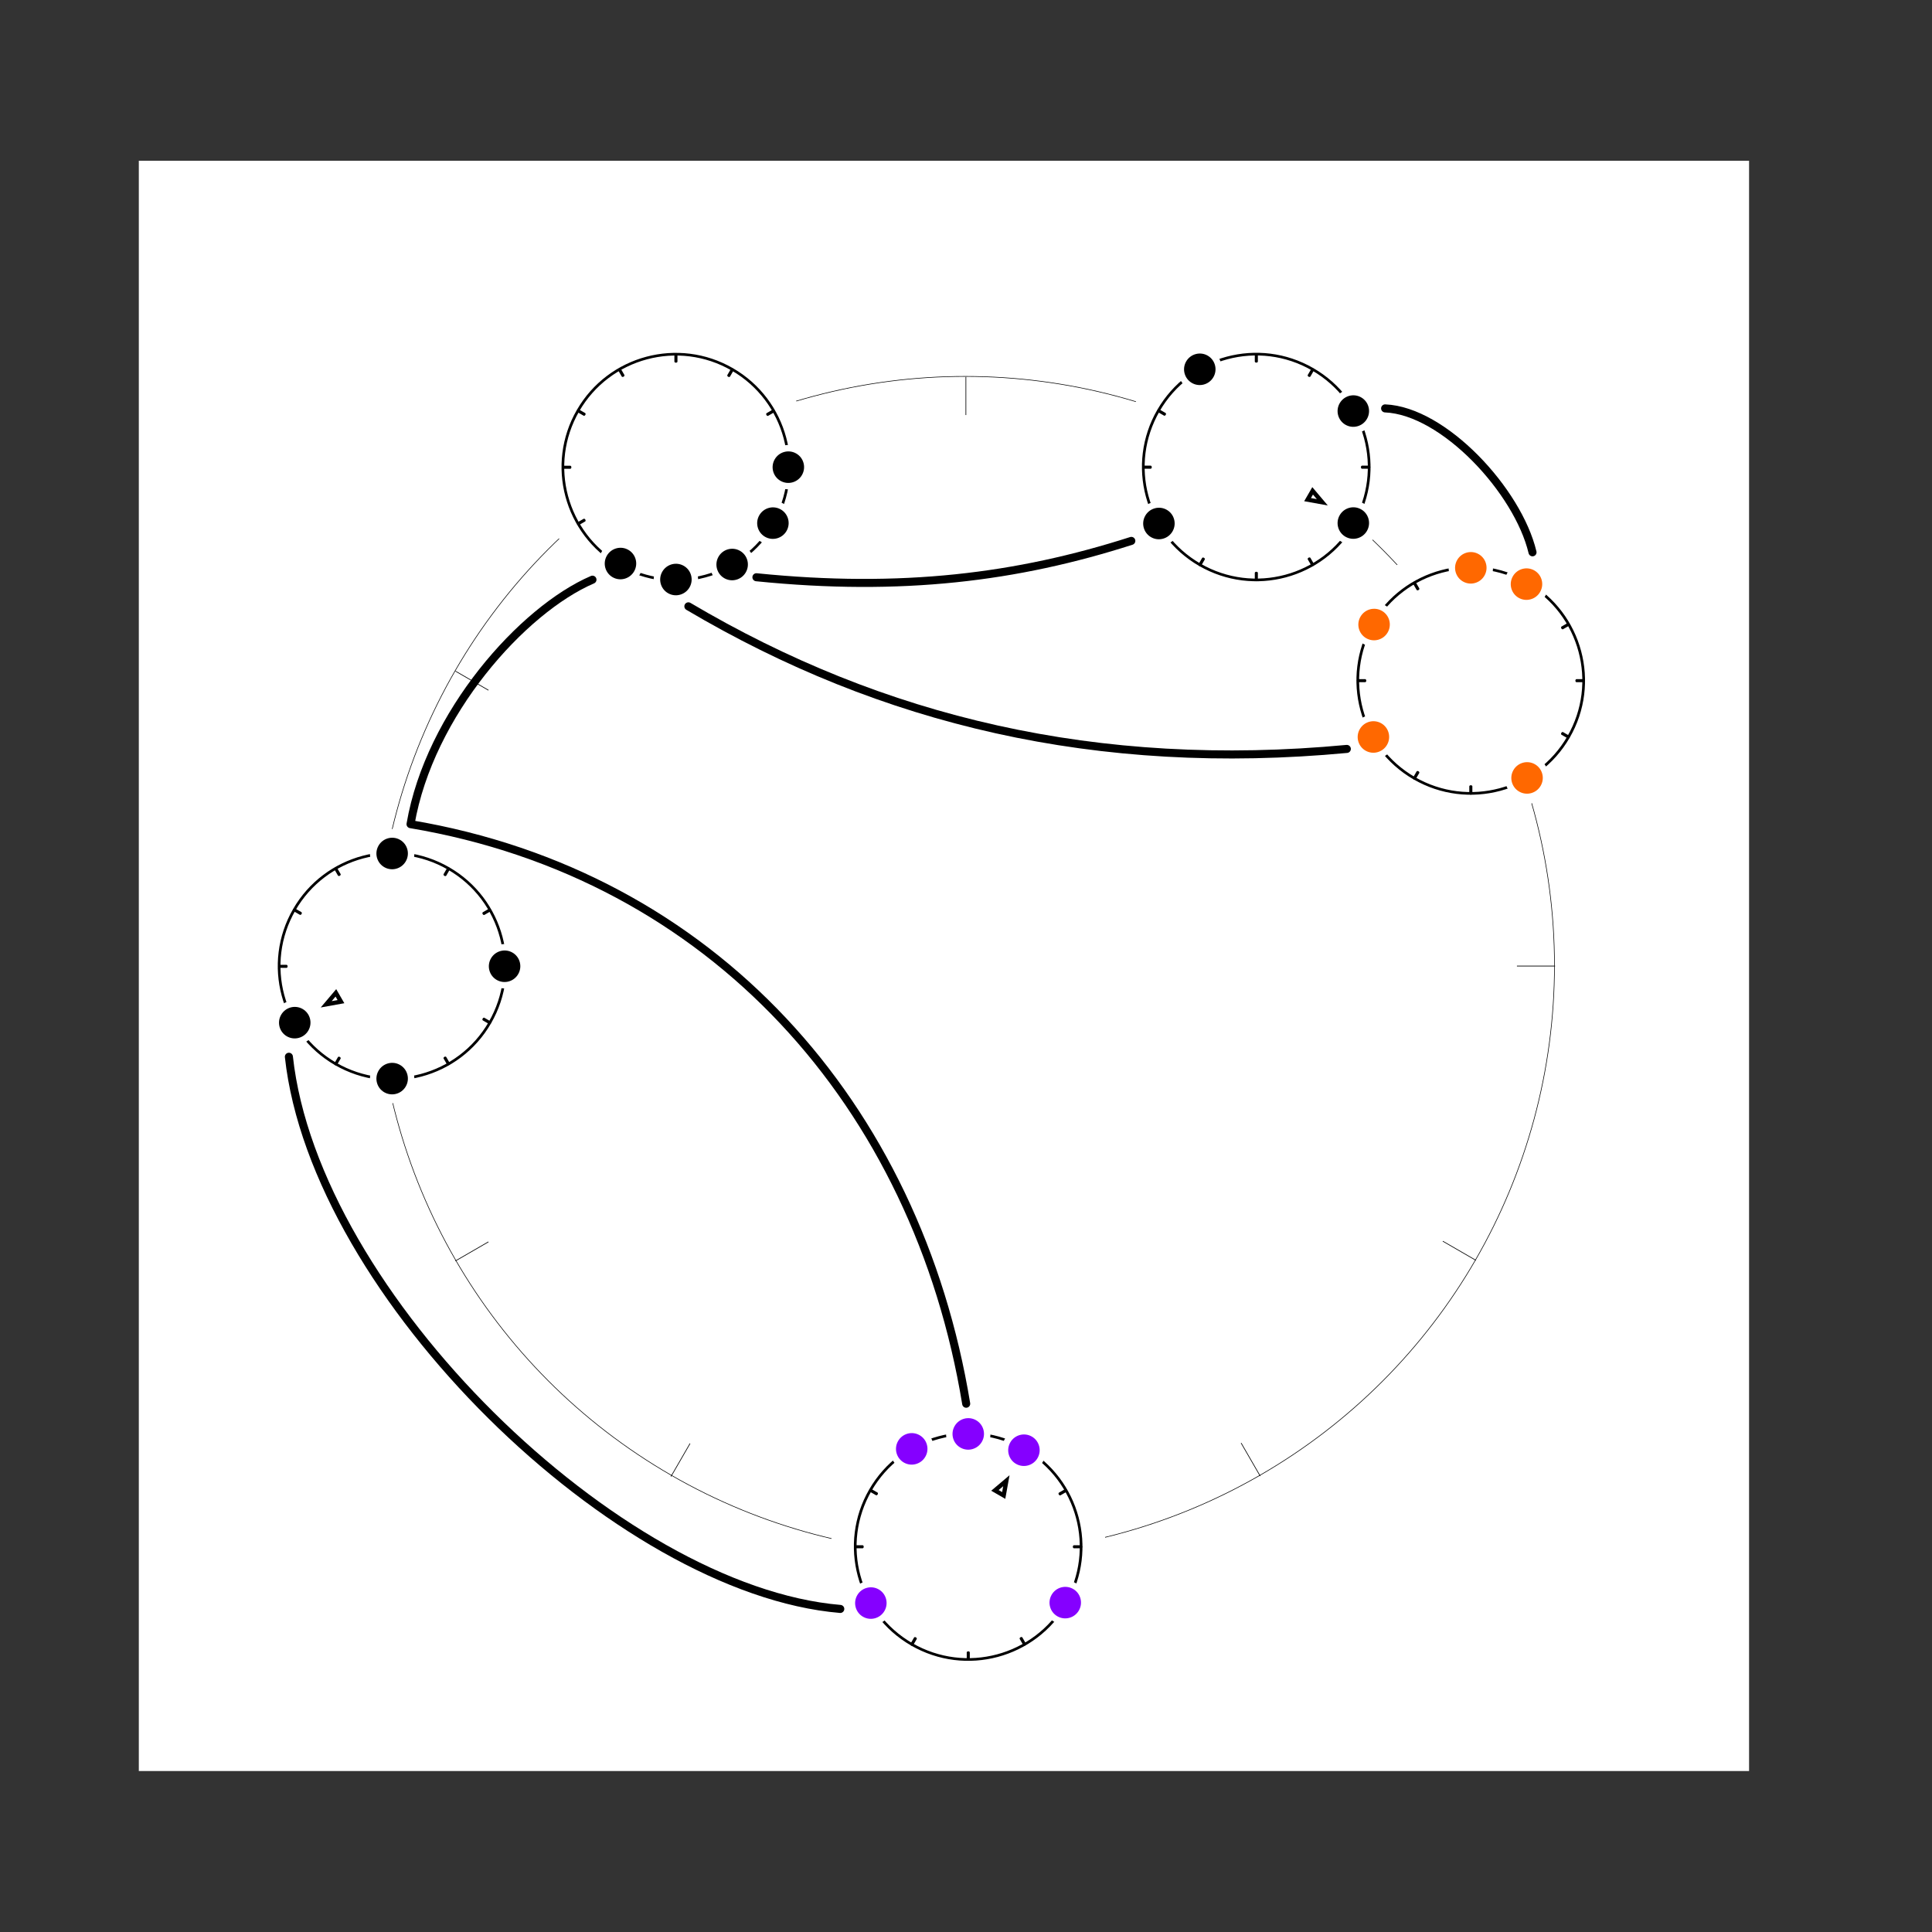 <?xml version="1.0" encoding="UTF-8" standalone="no"?>
<!DOCTYPE svg PUBLIC "-//W3C//DTD SVG 1.1//EN" "http://www.w3.org/Graphics/SVG/1.1/DTD/svg11.dtd">
<svg width="100%" height="100%" viewBox="0 0 1801 1801" version="1.1" xmlns="http://www.w3.org/2000/svg" xmlns:xlink="http://www.w3.org/1999/xlink" xml:space="preserve" xmlns:serif="http://www.serif.com/" style="fill-rule:evenodd;clip-rule:evenodd;stroke-linecap:square;stroke-linejoin:round;stroke-miterlimit:1.5;">
    <rect x="0" y="0" width="1801" height="1801" fill="#333333" stroke="none"/>
    <g transform="matrix(1,0,0,1,-22133,-10143)">
        <g id="M2R9" transform="matrix(1,0,0,1,22133.3,10143.4)">
            <rect x="0" y="0" width="1800" height="1800" style="fill:none;"/>
            <g transform="matrix(1,0,0,1,129.107,149.453)">
                <rect x="0" y="0" width="1501.06" height="1501.09" style="fill:white;"/>
            </g>
            <g id="Meta-Ring-and-Background" serif:id="Meta-Ring and Background" transform="matrix(-1.098,0,0,-1.098,1706.03,2099.12)">
                <g transform="matrix(0.546,-0.945,0.954,0.551,-641.299,1170.26)">
                    <ellipse cx="692" cy="1046" rx="458" ry="454" style="fill:none;stroke:black;stroke-width:0.46px;"/>
                </g>
                <g transform="matrix(0.5,-0.866,0.63,0.364,-412.931,1316.59)">
                    <path d="M768,524.038L768,568" style="fill:none;stroke:black;stroke-width:0.57px;"/>
                </g>
                <g transform="matrix(0.5,-0.866,0.63,0.364,425.349,1800.57)">
                    <path d="M768,524.038L768,568" style="fill:none;stroke:black;stroke-width:0.57px;"/>
                </g>
                <g transform="matrix(-0.866,-0.5,0.364,-0.63,1442.63,1400.58)">
                    <path d="M768,524.038L768,568" style="fill:none;stroke:black;stroke-width:0.57px;"/>
                </g>
                <g transform="matrix(-0.866,-0.5,0.364,-0.63,958.61,2238.93)">
                    <path d="M768,524.038L768,568" style="fill:none;stroke:black;stroke-width:0.57px;"/>
                </g>
                <g transform="matrix(0.866,-0.5,0.364,0.63,-371.594,713.016)">
                    <path d="M768,524.038L768,568" style="fill:none;stroke:black;stroke-width:0.57px;"/>
                </g>
                <g transform="matrix(0.866,-0.5,0.364,0.63,112.404,1551.33)">
                    <path d="M768,524.038L768,568" style="fill:none;stroke:black;stroke-width:0.57px;"/>
                </g>
                <g transform="matrix(-0.5,-0.866,0.63,-0.364,1193.38,1713.55)">
                    <path d="M768,524.038L768,568" style="fill:none;stroke:black;stroke-width:0.57px;"/>
                </g>
                <g transform="matrix(-0.5,-0.866,0.63,-0.364,355.038,2197.57)">
                    <path d="M768,524.038L768,568" style="fill:none;stroke:black;stroke-width:0.57px;"/>
                </g>
                <g transform="matrix(1,0,0,0.727,-34,210.969)">
                    <path d="M768,524.038L768,568" style="fill:none;stroke:black;stroke-width:0.57px;"/>
                </g>
                <g transform="matrix(1,0,0,0.727,-34,1179)">
                    <path d="M768,524.038L768,568" style="fill:none;stroke:black;stroke-width:0.57px;"/>
                </g>
                <g transform="matrix(6.12323e-17,-1,0.727,4.45181e-17,821.022,1859.96)">
                    <path d="M768,524.038L768,568" style="fill:none;stroke:black;stroke-width:0.57px;"/>
                </g>
                <g transform="matrix(6.12323e-17,-1,0.727,4.45181e-17,-146.974,1859.96)">
                    <path d="M768,524.038L768,568" style="fill:none;stroke:black;stroke-width:0.57px;"/>
                </g>
            </g>
            <g id="Child-Rings" serif:id="Child Rings" transform="matrix(-1,0,0,-1,1397.16,903.666)">
                <g id="_11" serif:id="11" transform="matrix(0.25,0,0,0.25,575.556,212.779)">
                    <g id="Ring-and-Background" serif:id="Ring and Background" transform="matrix(1,0,0,1,50.392,-72.354)">
                        <g id="white-background" serif:id="white background" transform="matrix(-3.843,-0,-0,-4.022,13582.9,30283.5)">
                            <ellipse cx="3348" cy="7256.93" rx="133" ry="127.074" style="fill:white;"/>
                        </g>
                        <g id="Ring" transform="matrix(0.842,0,0,0.842,98.812,175.77)">
                            <g transform="matrix(0.546,-0.945,0.954,0.551,-641.299,1170.26)">
                                <ellipse cx="692" cy="1046" rx="458" ry="454" style="fill:none;stroke:black;stroke-width:10.83px;stroke-linecap:round;"/>
                            </g>
                            <g transform="matrix(0.5,-0.866,0.63,0.364,-412.931,1316.59)">
                                <path d="M768,524.038L768,568" style="fill:none;stroke:black;stroke-width:13.59px;stroke-linecap:round;"/>
                            </g>
                            <g transform="matrix(0.5,-0.866,0.63,0.364,425.349,1800.57)">
                                <path d="M768,524.038L768,568" style="fill:none;stroke:black;stroke-width:13.59px;stroke-linecap:round;"/>
                            </g>
                            <g transform="matrix(-0.866,-0.5,0.364,-0.63,1442.63,1400.58)">
                                <path d="M768,524.038L768,568" style="fill:none;stroke:black;stroke-width:13.59px;stroke-linecap:round;"/>
                            </g>
                            <g transform="matrix(-0.866,-0.5,0.364,-0.63,958.61,2238.93)">
                                <path d="M768,524.038L768,568" style="fill:none;stroke:black;stroke-width:13.59px;stroke-linecap:round;"/>
                            </g>
                            <g transform="matrix(0.866,-0.5,0.364,0.63,-371.594,713.016)">
                                <path d="M768,524.038L768,568" style="fill:none;stroke:black;stroke-width:13.59px;stroke-linecap:round;"/>
                            </g>
                            <g transform="matrix(0.866,-0.5,0.364,0.63,112.404,1551.33)">
                                <path d="M768,524.038L768,568" style="fill:none;stroke:black;stroke-width:13.59px;stroke-linecap:round;"/>
                            </g>
                            <g transform="matrix(-0.5,-0.866,0.63,-0.364,1193.38,1713.55)">
                                <path d="M768,524.038L768,568" style="fill:none;stroke:black;stroke-width:13.59px;stroke-linecap:round;"/>
                            </g>
                            <g transform="matrix(-0.5,-0.866,0.63,-0.364,355.038,2197.57)">
                                <path d="M768,524.038L768,568" style="fill:none;stroke:black;stroke-width:13.59px;stroke-linecap:round;"/>
                            </g>
                            <g transform="matrix(1,0,0,0.727,-34,210.969)">
                                <path d="M768,524.038L768,568" style="fill:none;stroke:black;stroke-width:13.59px;stroke-linecap:round;"/>
                            </g>
                            <g transform="matrix(1,0,0,0.727,-34,1179)">
                                <path d="M768,524.038L768,568" style="fill:none;stroke:black;stroke-width:13.59px;stroke-linecap:round;"/>
                            </g>
                            <g transform="matrix(6.12323e-17,-1,0.727,4.45181e-17,821.022,1859.96)">
                                <path d="M768,524.038L768,568" style="fill:none;stroke:black;stroke-width:13.59px;stroke-linecap:round;"/>
                            </g>
                            <g transform="matrix(6.12323e-17,-1,0.727,4.45181e-17,-146.974,1859.96)">
                                <path d="M768,524.038L768,568" style="fill:none;stroke:black;stroke-width:13.59px;stroke-linecap:round;"/>
                            </g>
                        </g>
                    </g>
                    <g id="Notes" transform="matrix(1,0,0,1,16.392,-4.392)">
                        <g id="_7" serif:id="7" transform="matrix(1.072,-1.856,1.884,1.088,-855.471,1517.1)">
                            <ellipse cx="766" cy="526.5" rx="33" ry="32.5" style="stroke:white;stroke-width:11.11px;stroke-linecap:round;"/>
                        </g>
                        <g id="_6" serif:id="6" transform="matrix(1.072,-1.856,1.884,1.088,-1062.18,1457.5)">
                            <ellipse cx="766" cy="526.5" rx="33" ry="32.5" style="stroke:white;stroke-width:11.11px;stroke-linecap:round;"/>
                        </g>
                        <g id="_5" serif:id="5" transform="matrix(1.072,-1.856,1.884,1.088,-1271.91,1513.43)">
                            <ellipse cx="766" cy="526.5" rx="33" ry="32.5" style="stroke:white;stroke-width:11.11px;stroke-linecap:round;"/>
                        </g>
                        <g id="_4" serif:id="4" transform="matrix(1.072,-1.856,1.884,1.088,-1423.87,1667.79)">
                            <ellipse cx="766" cy="526.5" rx="33" ry="32.5" style="stroke:white;stroke-width:11.11px;stroke-linecap:round;"/>
                        </g>
                        <g id="_3" serif:id="3" transform="matrix(1.072,-1.856,1.884,1.088,-1481.42,1876.44)">
                            <ellipse cx="766" cy="526.5" rx="33" ry="32.5" style="stroke:white;stroke-width:11.11px;stroke-linecap:round;"/>
                        </g>
                        <g transform="matrix(-3.993,-0,-0,-3.993,80777.5,23319.1)">
                            <path d="M20467,5651.49C20360.5,5685.69 20252.3,5699.18 20116.9,5685.45" style="fill:none;stroke:black;stroke-width:7.5px;stroke-linecap:round;"/>
                        </g>
                        <g transform="matrix(-3.993,-0,-0,-3.993,80777.5,23319.1)">
                            <path d="M19963.8,5687.71C19898.5,5715.82 19811.6,5812.88 19793.9,5916.02C20075.9,5963.39 20267,6178.16 20312.8,6457.25" style="fill:none;stroke:black;stroke-width:7.5px;stroke-linecap:round;"/>
                        </g>
                    </g>
                    <g id="Root-Markers" serif:id="Root Markers">
                    </g>
                </g>
                <g id="_9" serif:id="9" transform="matrix(0.25,0,0,0.25,840.076,-252.463)">
                    <g id="Ring-and-Background1" serif:id="Ring and Background" transform="matrix(1,0,0,1,50.392,-72.354)">
                        <g id="white-background1" serif:id="white background" transform="matrix(-3.843,-0,-0,-4.022,13582.9,30283.5)">
                            <ellipse cx="3348" cy="7256.93" rx="133" ry="127.074" style="fill:white;"/>
                        </g>
                        <g id="Ring1" serif:id="Ring" transform="matrix(0.842,0,0,0.842,98.812,175.77)">
                            <g transform="matrix(0.546,-0.945,0.954,0.551,-641.299,1170.26)">
                                <ellipse cx="692" cy="1046" rx="458" ry="454" style="fill:none;stroke:black;stroke-width:10.83px;stroke-linecap:round;"/>
                            </g>
                            <g transform="matrix(0.5,-0.866,0.63,0.364,-412.931,1316.59)">
                                <path d="M768,524.038L768,568" style="fill:none;stroke:black;stroke-width:13.59px;stroke-linecap:round;"/>
                            </g>
                            <g transform="matrix(0.5,-0.866,0.63,0.364,425.349,1800.57)">
                                <path d="M768,524.038L768,568" style="fill:none;stroke:black;stroke-width:13.59px;stroke-linecap:round;"/>
                            </g>
                            <g transform="matrix(-0.866,-0.5,0.364,-0.63,1442.63,1400.58)">
                                <path d="M768,524.038L768,568" style="fill:none;stroke:black;stroke-width:13.59px;stroke-linecap:round;"/>
                            </g>
                            <g transform="matrix(-0.866,-0.5,0.364,-0.63,958.61,2238.93)">
                                <path d="M768,524.038L768,568" style="fill:none;stroke:black;stroke-width:13.59px;stroke-linecap:round;"/>
                            </g>
                            <g transform="matrix(0.866,-0.5,0.364,0.63,-371.594,713.016)">
                                <path d="M768,524.038L768,568" style="fill:none;stroke:black;stroke-width:13.59px;stroke-linecap:round;"/>
                            </g>
                            <g transform="matrix(0.866,-0.5,0.364,0.63,112.404,1551.33)">
                                <path d="M768,524.038L768,568" style="fill:none;stroke:black;stroke-width:13.59px;stroke-linecap:round;"/>
                            </g>
                            <g transform="matrix(-0.5,-0.866,0.63,-0.364,1193.38,1713.55)">
                                <path d="M768,524.038L768,568" style="fill:none;stroke:black;stroke-width:13.59px;stroke-linecap:round;"/>
                            </g>
                            <g transform="matrix(-0.5,-0.866,0.63,-0.364,355.038,2197.57)">
                                <path d="M768,524.038L768,568" style="fill:none;stroke:black;stroke-width:13.59px;stroke-linecap:round;"/>
                            </g>
                            <g transform="matrix(1,0,0,0.727,-34,210.969)">
                                <path d="M768,524.038L768,568" style="fill:none;stroke:black;stroke-width:13.59px;stroke-linecap:round;"/>
                            </g>
                            <g transform="matrix(1,0,0,0.727,-34,1179)">
                                <path d="M768,524.038L768,568" style="fill:none;stroke:black;stroke-width:13.59px;stroke-linecap:round;"/>
                            </g>
                            <g transform="matrix(6.12323e-17,-1,0.727,4.45181e-17,821.022,1859.96)">
                                <path d="M768,524.038L768,568" style="fill:none;stroke:black;stroke-width:13.59px;stroke-linecap:round;"/>
                            </g>
                            <g transform="matrix(6.12323e-17,-1,0.727,4.45181e-17,-146.974,1859.96)">
                                <path d="M768,524.038L768,568" style="fill:none;stroke:black;stroke-width:13.59px;stroke-linecap:round;"/>
                            </g>
                        </g>
                    </g>
                    <g id="Notes1" serif:id="Notes" transform="matrix(1,0,0,1,16.392,-4.392)">
                        <g id="_8" serif:id="8" transform="matrix(1.072,-1.856,1.884,1.088,-698.993,1666.12)">
                            <ellipse cx="766" cy="526.5" rx="33" ry="32.5" style="stroke:white;stroke-width:11.11px;stroke-linecap:round;"/>
                        </g>
                        <g id="_61" serif:id="6" transform="matrix(1.072,-1.856,1.884,1.088,-1062.18,1457.5)">
                            <ellipse cx="766" cy="526.5" rx="33" ry="32.5" style="stroke:white;stroke-width:11.11px;stroke-linecap:round;"/>
                        </g>
                        <g id="_31" serif:id="3" transform="matrix(1.072,-1.856,1.884,1.088,-1481.42,1876.44)">
                            <ellipse cx="766" cy="526.5" rx="33" ry="32.5" style="stroke:white;stroke-width:11.11px;stroke-linecap:round;"/>
                        </g>
                        <g id="_0" serif:id="0" transform="matrix(1.072,-1.856,1.884,1.088,-1062.18,2296.87)">
                            <ellipse cx="766" cy="526.5" rx="33" ry="32.5" style="stroke:white;stroke-width:11.11px;stroke-linecap:round;"/>
                        </g>
                    </g>
                    <g transform="matrix(0.421,0.729,-0.651,0.376,1127.78,103.484)">
                        <g id="Root-Markers1" serif:id="Root Markers">
                            <path id="_81" serif:id="8" d="M695.999,730L731.999,618L768,730L695.999,730ZM731.999,680.842L723.039,708.715L740.957,708.716L731.999,680.842Z"/>
                        </g>
                    </g>
                </g>
				<a xlink:href="PRE-M1CORE.svg">
                <g id="_62" serif:id="6" transform="matrix(0.25,0,0,0.25,303.035,-793.526)">
                    <g id="Ring-and-Background2" serif:id="Ring and Background" transform="matrix(1,0,0,1,50.392,-72.354)">
                        <g id="white-background2" serif:id="white background" transform="matrix(-3.843,-0,-0,-4.022,13582.9,30283.5)">
                            <ellipse cx="3348" cy="7256.93" rx="133" ry="127.074" style="fill:white;"/>
                        </g>
                        <g id="Ring2" serif:id="Ring" transform="matrix(0.842,0,0,0.842,98.812,175.77)">
                            <g transform="matrix(0.546,-0.945,0.954,0.551,-641.299,1170.26)">
                                <ellipse cx="692" cy="1046" rx="458" ry="454" style="fill:none;stroke:black;stroke-width:10.83px;stroke-linecap:round;"/>
                            </g>
                            <g transform="matrix(0.5,-0.866,0.63,0.364,-412.931,1316.59)">
                                <path d="M768,524.038L768,568" style="fill:none;stroke:black;stroke-width:13.59px;stroke-linecap:round;"/>
                            </g>
                            <g transform="matrix(0.5,-0.866,0.63,0.364,425.349,1800.57)">
                                <path d="M768,524.038L768,568" style="fill:none;stroke:black;stroke-width:13.59px;stroke-linecap:round;"/>
                            </g>
                            <g transform="matrix(-0.866,-0.5,0.364,-0.63,1442.63,1400.58)">
                                <path d="M768,524.038L768,568" style="fill:none;stroke:black;stroke-width:13.59px;stroke-linecap:round;"/>
                            </g>
                            <g transform="matrix(-0.866,-0.5,0.364,-0.63,958.61,2238.93)">
                                <path d="M768,524.038L768,568" style="fill:none;stroke:black;stroke-width:13.59px;stroke-linecap:round;"/>
                            </g>
                            <g transform="matrix(0.866,-0.5,0.364,0.63,-371.594,713.016)">
                                <path d="M768,524.038L768,568" style="fill:none;stroke:black;stroke-width:13.59px;stroke-linecap:round;"/>
                            </g>
                            <g transform="matrix(0.866,-0.5,0.364,0.63,112.404,1551.33)">
                                <path d="M768,524.038L768,568" style="fill:none;stroke:black;stroke-width:13.59px;stroke-linecap:round;"/>
                            </g>
                            <g transform="matrix(-0.5,-0.866,0.63,-0.364,1193.38,1713.55)">
                                <path d="M768,524.038L768,568" style="fill:none;stroke:black;stroke-width:13.59px;stroke-linecap:round;"/>
                            </g>
                            <g transform="matrix(-0.5,-0.866,0.63,-0.364,355.038,2197.57)">
                                <path d="M768,524.038L768,568" style="fill:none;stroke:black;stroke-width:13.59px;stroke-linecap:round;"/>
                            </g>
                            <g transform="matrix(1,0,0,0.727,-34,210.969)">
                                <path d="M768,524.038L768,568" style="fill:none;stroke:black;stroke-width:13.59px;stroke-linecap:round;"/>
                            </g>
                            <g transform="matrix(1,0,0,0.727,-34,1179)">
                                <path d="M768,524.038L768,568" style="fill:none;stroke:black;stroke-width:13.59px;stroke-linecap:round;"/>
                            </g>
                            <g transform="matrix(6.12323e-17,-1,0.727,4.45181e-17,821.022,1859.96)">
                                <path d="M768,524.038L768,568" style="fill:none;stroke:black;stroke-width:13.59px;stroke-linecap:round;"/>
                            </g>
                            <g transform="matrix(6.12323e-17,-1,0.727,4.45181e-17,-146.974,1859.96)">
                                <path d="M768,524.038L768,568" style="fill:none;stroke:black;stroke-width:13.59px;stroke-linecap:round;"/>
                            </g>
                        </g>
                    </g>
                    <g id="Notes2" serif:id="Notes" transform="matrix(1,0,0,1,16.392,-4.392)">
                        <g id="_111" serif:id="11" transform="matrix(1.072,-1.856,1.884,1.088,-851.373,2241.13)">
                            <ellipse cx="766" cy="526.5" rx="33" ry="32.5" style="fill:rgb(133,0,255);stroke:white;stroke-width:11.11px;stroke-linecap:round;"/>
                        </g>
                        <g id="_82" serif:id="8" transform="matrix(1.072,-1.856,1.884,1.088,-698.993,1666.12)">
                            <ellipse cx="766" cy="526.5" rx="33" ry="32.5" style="fill:rgb(133,0,255);stroke:white;stroke-width:11.11px;stroke-linecap:round;"/>
                        </g>
                        <g id="_41" serif:id="4" transform="matrix(1.072,-1.856,1.884,1.088,-1423.87,1667.79)">
                            <ellipse cx="766" cy="526.5" rx="33" ry="32.5" style="fill:rgb(133,0,255);stroke:white;stroke-width:11.11px;stroke-linecap:round;"/>
                        </g>
                        <g id="_1" serif:id="1" transform="matrix(1.072,-1.856,1.884,1.088,-1269.79,2236.07)">
                            <ellipse cx="766" cy="526.5" rx="33" ry="32.5" style="fill:rgb(133,0,255);stroke:white;stroke-width:11.11px;stroke-linecap:round;"/>
                        </g>
                        <g id="_01" serif:id="0" transform="matrix(1.072,-1.856,1.884,1.088,-1062.18,2296.87)">
                            <ellipse cx="766" cy="526.5" rx="33" ry="32.5" style="fill:rgb(133,0,255);stroke:white;stroke-width:11.11px;stroke-linecap:round;"/>
                        </g>
                    </g>
                    <g transform="matrix(-0.729,-0.421,0.376,-0.651,914.619,2000.03)">
                        <g id="Root-Markers2" serif:id="Root Markers">
                            <path id="_12" serif:id="1" d="M768,730L695.999,730L731.999,618L768,730ZM723.038,708.715L740.96,708.716L732,680.839L723.038,708.715Z"/>
                        </g>
                    </g>
                </g>
                <g id="_2" serif:id="2" transform="matrix(0.25,0,0,0.25,-165.444,13.843)">
                    <g id="Ring-and-Background3" serif:id="Ring and Background" transform="matrix(1,0,0,1,50.392,-72.354)">
                        <g id="white-background3" serif:id="white background" transform="matrix(-3.843,-0,-0,-4.022,13582.9,30283.5)">
                            <ellipse cx="3348" cy="7256.93" rx="133" ry="127.074" style="fill:white;"/>
                        </g>
                        <g id="Ring3" serif:id="Ring" transform="matrix(0.842,0,0,0.842,98.812,175.77)">
                            <g transform="matrix(0.546,-0.945,0.954,0.551,-641.299,1170.26)">
                                <ellipse cx="692" cy="1046" rx="458" ry="454" style="fill:none;stroke:black;stroke-width:10.83px;stroke-linecap:round;"/>
                            </g>
                            <g transform="matrix(0.5,-0.866,0.63,0.364,-412.931,1316.59)">
                                <path d="M768,524.038L768,568" style="fill:none;stroke:black;stroke-width:13.59px;stroke-linecap:round;"/>
                            </g>
                            <g transform="matrix(0.5,-0.866,0.63,0.364,425.349,1800.57)">
                                <path d="M768,524.038L768,568" style="fill:none;stroke:black;stroke-width:13.59px;stroke-linecap:round;"/>
                            </g>
                            <g transform="matrix(-0.866,-0.5,0.364,-0.63,1442.63,1400.58)">
                                <path d="M768,524.038L768,568" style="fill:none;stroke:black;stroke-width:13.59px;stroke-linecap:round;"/>
                            </g>
                            <g transform="matrix(-0.866,-0.5,0.364,-0.63,958.61,2238.93)">
                                <path d="M768,524.038L768,568" style="fill:none;stroke:black;stroke-width:13.59px;stroke-linecap:round;"/>
                            </g>
                            <g transform="matrix(0.866,-0.5,0.364,0.63,-371.594,713.016)">
                                <path d="M768,524.038L768,568" style="fill:none;stroke:black;stroke-width:13.59px;stroke-linecap:round;"/>
                            </g>
                            <g transform="matrix(0.866,-0.5,0.364,0.63,112.404,1551.33)">
                                <path d="M768,524.038L768,568" style="fill:none;stroke:black;stroke-width:13.59px;stroke-linecap:round;"/>
                            </g>
                            <g transform="matrix(-0.5,-0.866,0.63,-0.364,1193.38,1713.55)">
                                <path d="M768,524.038L768,568" style="fill:none;stroke:black;stroke-width:13.59px;stroke-linecap:round;"/>
                            </g>
                            <g transform="matrix(-0.5,-0.866,0.63,-0.364,355.038,2197.57)">
                                <path d="M768,524.038L768,568" style="fill:none;stroke:black;stroke-width:13.59px;stroke-linecap:round;"/>
                            </g>
                            <g transform="matrix(1,0,0,0.727,-34,210.969)">
                                <path d="M768,524.038L768,568" style="fill:none;stroke:black;stroke-width:13.59px;stroke-linecap:round;"/>
                            </g>
                            <g transform="matrix(1,0,0,0.727,-34,1179)">
                                <path d="M768,524.038L768,568" style="fill:none;stroke:black;stroke-width:13.59px;stroke-linecap:round;"/>
                            </g>
                            <g transform="matrix(6.12323e-17,-1,0.727,4.45181e-17,821.022,1859.96)">
                                <path d="M768,524.038L768,568" style="fill:none;stroke:black;stroke-width:13.59px;stroke-linecap:round;"/>
                            </g>
                            <g transform="matrix(6.12323e-17,-1,0.727,4.45181e-17,-146.974,1859.96)">
                                <path d="M768,524.038L768,568" style="fill:none;stroke:black;stroke-width:13.59px;stroke-linecap:round;"/>
                            </g>
                        </g>
                    </g>
                    <g id="Notes3" serif:id="Notes" transform="matrix(1,0,0,1,16.392,-4.392)">
                        <g id="_10" serif:id="10" transform="matrix(1.072,-1.856,1.884,1.088,-701.504,2085.37)">
                            <ellipse cx="766" cy="526.5" rx="33" ry="32.5" style="fill:rgb(255,104,0);stroke:white;stroke-width:11.11px;stroke-linecap:round;"/>
                        </g>
                        <g id="_83" serif:id="8" transform="matrix(1.072,-1.856,1.884,1.088,-698.993,1666.12)">
                            <ellipse cx="766" cy="526.5" rx="33" ry="32.5" style="fill:rgb(255,104,0);stroke:white;stroke-width:11.11px;stroke-linecap:round;"/>
                        </g>
                        <g id="_51" serif:id="5" transform="matrix(1.072,-1.856,1.884,1.088,-1271.91,1513.43)">
                            <ellipse cx="766" cy="526.5" rx="33" ry="32.5" style="fill:rgb(255,104,0);stroke:white;stroke-width:11.11px;stroke-linecap:round;"/>
                        </g>
                        <g id="_13" serif:id="1" transform="matrix(1.072,-1.856,1.884,1.088,-1269.79,2236.07)">
                            <ellipse cx="766" cy="526.5" rx="33" ry="32.5" style="fill:rgb(255,104,0);stroke:white;stroke-width:11.11px;stroke-linecap:round;"/>
                        </g>
                        <g id="_02" serif:id="0" transform="matrix(1.072,-1.856,1.884,1.088,-1062.18,2296.87)">
                            <ellipse cx="766" cy="526.5" rx="33" ry="32.5" style="fill:rgb(255,104,0);stroke:white;stroke-width:11.11px;stroke-linecap:round;"/>
                        </g>
                    </g>
                    <g id="Root-Markers3" serif:id="Root Markers">
                    </g>
                </g>
                <g id="_14" serif:id="1" transform="matrix(0.25,0,0,0.25,34.503,212.843)">
                    <g id="Ring-and-Background4" serif:id="Ring and Background" transform="matrix(1,0,0,1,50.392,-72.354)">
                        <g id="white-background4" serif:id="white background" transform="matrix(-3.843,-0,-0,-4.022,13582.9,30283.5)">
                            <ellipse cx="3348" cy="7256.93" rx="133" ry="127.074" style="fill:white;"/>
                        </g>
                        <g id="Ring4" serif:id="Ring" transform="matrix(0.842,0,0,0.842,98.812,175.77)">
                            <g transform="matrix(0.546,-0.945,0.954,0.551,-641.299,1170.26)">
                                <ellipse cx="692" cy="1046" rx="458" ry="454" style="fill:none;stroke:black;stroke-width:10.83px;stroke-linecap:round;"/>
                            </g>
                            <g transform="matrix(0.5,-0.866,0.63,0.364,-412.931,1316.59)">
                                <path d="M768,524.038L768,568" style="fill:none;stroke:black;stroke-width:13.59px;stroke-linecap:round;"/>
                            </g>
                            <g transform="matrix(0.5,-0.866,0.63,0.364,425.349,1800.57)">
                                <path d="M768,524.038L768,568" style="fill:none;stroke:black;stroke-width:13.59px;stroke-linecap:round;"/>
                            </g>
                            <g transform="matrix(-0.866,-0.5,0.364,-0.63,1442.63,1400.58)">
                                <path d="M768,524.038L768,568" style="fill:none;stroke:black;stroke-width:13.59px;stroke-linecap:round;"/>
                            </g>
                            <g transform="matrix(-0.866,-0.5,0.364,-0.63,958.61,2238.93)">
                                <path d="M768,524.038L768,568" style="fill:none;stroke:black;stroke-width:13.59px;stroke-linecap:round;"/>
                            </g>
                            <g transform="matrix(0.866,-0.5,0.364,0.63,-371.594,713.016)">
                                <path d="M768,524.038L768,568" style="fill:none;stroke:black;stroke-width:13.59px;stroke-linecap:round;"/>
                            </g>
                            <g transform="matrix(0.866,-0.5,0.364,0.63,112.404,1551.33)">
                                <path d="M768,524.038L768,568" style="fill:none;stroke:black;stroke-width:13.59px;stroke-linecap:round;"/>
                            </g>
                            <g transform="matrix(-0.5,-0.866,0.63,-0.364,1193.38,1713.55)">
                                <path d="M768,524.038L768,568" style="fill:none;stroke:black;stroke-width:13.59px;stroke-linecap:round;"/>
                            </g>
                            <g transform="matrix(-0.5,-0.866,0.63,-0.364,355.038,2197.57)">
                                <path d="M768,524.038L768,568" style="fill:none;stroke:black;stroke-width:13.59px;stroke-linecap:round;"/>
                            </g>
                            <g transform="matrix(1,0,0,0.727,-34,210.969)">
                                <path d="M768,524.038L768,568" style="fill:none;stroke:black;stroke-width:13.59px;stroke-linecap:round;"/>
                            </g>
                            <g transform="matrix(1,0,0,0.727,-34,1179)">
                                <path d="M768,524.038L768,568" style="fill:none;stroke:black;stroke-width:13.59px;stroke-linecap:round;"/>
                            </g>
                            <g transform="matrix(6.12323e-17,-1,0.727,4.45181e-17,821.022,1859.96)">
                                <path d="M768,524.038L768,568" style="fill:none;stroke:black;stroke-width:13.59px;stroke-linecap:round;"/>
                            </g>
                            <g transform="matrix(6.12323e-17,-1,0.727,4.45181e-17,-146.974,1859.96)">
                                <path d="M768,524.038L768,568" style="fill:none;stroke:black;stroke-width:13.59px;stroke-linecap:round;"/>
                            </g>
                        </g>
                    </g>
                    <g id="Notes4" serif:id="Notes" transform="matrix(1,0,0,1,16.392,-4.392)">
                        <g id="_112" serif:id="11" transform="matrix(1.072,-1.856,1.884,1.088,-851.373,2241.13)">
                            <ellipse cx="766" cy="526.5" rx="33" ry="32.5" style="stroke:white;stroke-width:11.11px;stroke-linecap:round;"/>
                        </g>
                        <g id="_84" serif:id="8" transform="matrix(1.072,-1.856,1.884,1.088,-698.993,1666.12)">
                            <ellipse cx="766" cy="526.5" rx="33" ry="32.5" style="stroke:white;stroke-width:11.11px;stroke-linecap:round;"/>
                        </g>
                        <g id="_42" serif:id="4" transform="matrix(1.072,-1.856,1.884,1.088,-1423.87,1667.79)">
                            <ellipse cx="766" cy="526.5" rx="33" ry="32.5" style="stroke:white;stroke-width:11.11px;stroke-linecap:round;"/>
                        </g>
                        <g id="_21" serif:id="2" transform="matrix(1.072,-1.856,1.884,1.088,-1423.86,2085.36)">
                            <ellipse cx="766" cy="526.5" rx="33" ry="32.5" style="stroke:white;stroke-width:11.11px;stroke-linecap:round;"/>
                        </g>
                    </g>
                    <g transform="matrix(0.421,-0.729,0.651,0.376,-209.722,1181.4)">
                        <g id="Root-Markers4" serif:id="Root Markers">
                            <path id="_43" serif:id="4" d="M731.999,618L768,730L695.999,730L731.999,618ZM740.96,708.717L732,680.842L723.039,708.716L740.96,708.717Z"/>
                        </g>
                    </g>
                </g>
					</a>
            </g>
            <g transform="matrix(1,0,0,1,-19412,-5147)">
                <path d="M20702.9,5527.31C20757.6,5529.57 20826.7,5604.2 20840.3,5661.45" style="fill:none;stroke:black;stroke-width:7.5px;stroke-linecap:round;"/>
            </g>
            <g transform="matrix(1,0,0,1,-19412,-5147)">
                <path d="M20053.4,5711.82C20234,5818.65 20434.5,5866.57 20667.2,5844.74" style="fill:none;stroke:black;stroke-width:7.5px;stroke-linecap:round;"/>
            </g>
            <g transform="matrix(1,0,0,1,-19412,-5147)">
                <path d="M19681,6131.7C19705.3,6354.15 19987.9,6629.08 20195,6646.44" style="fill:none;stroke:black;stroke-width:7.5px;stroke-linecap:round;"/>
            </g>
        </g>
    </g>
</svg>
